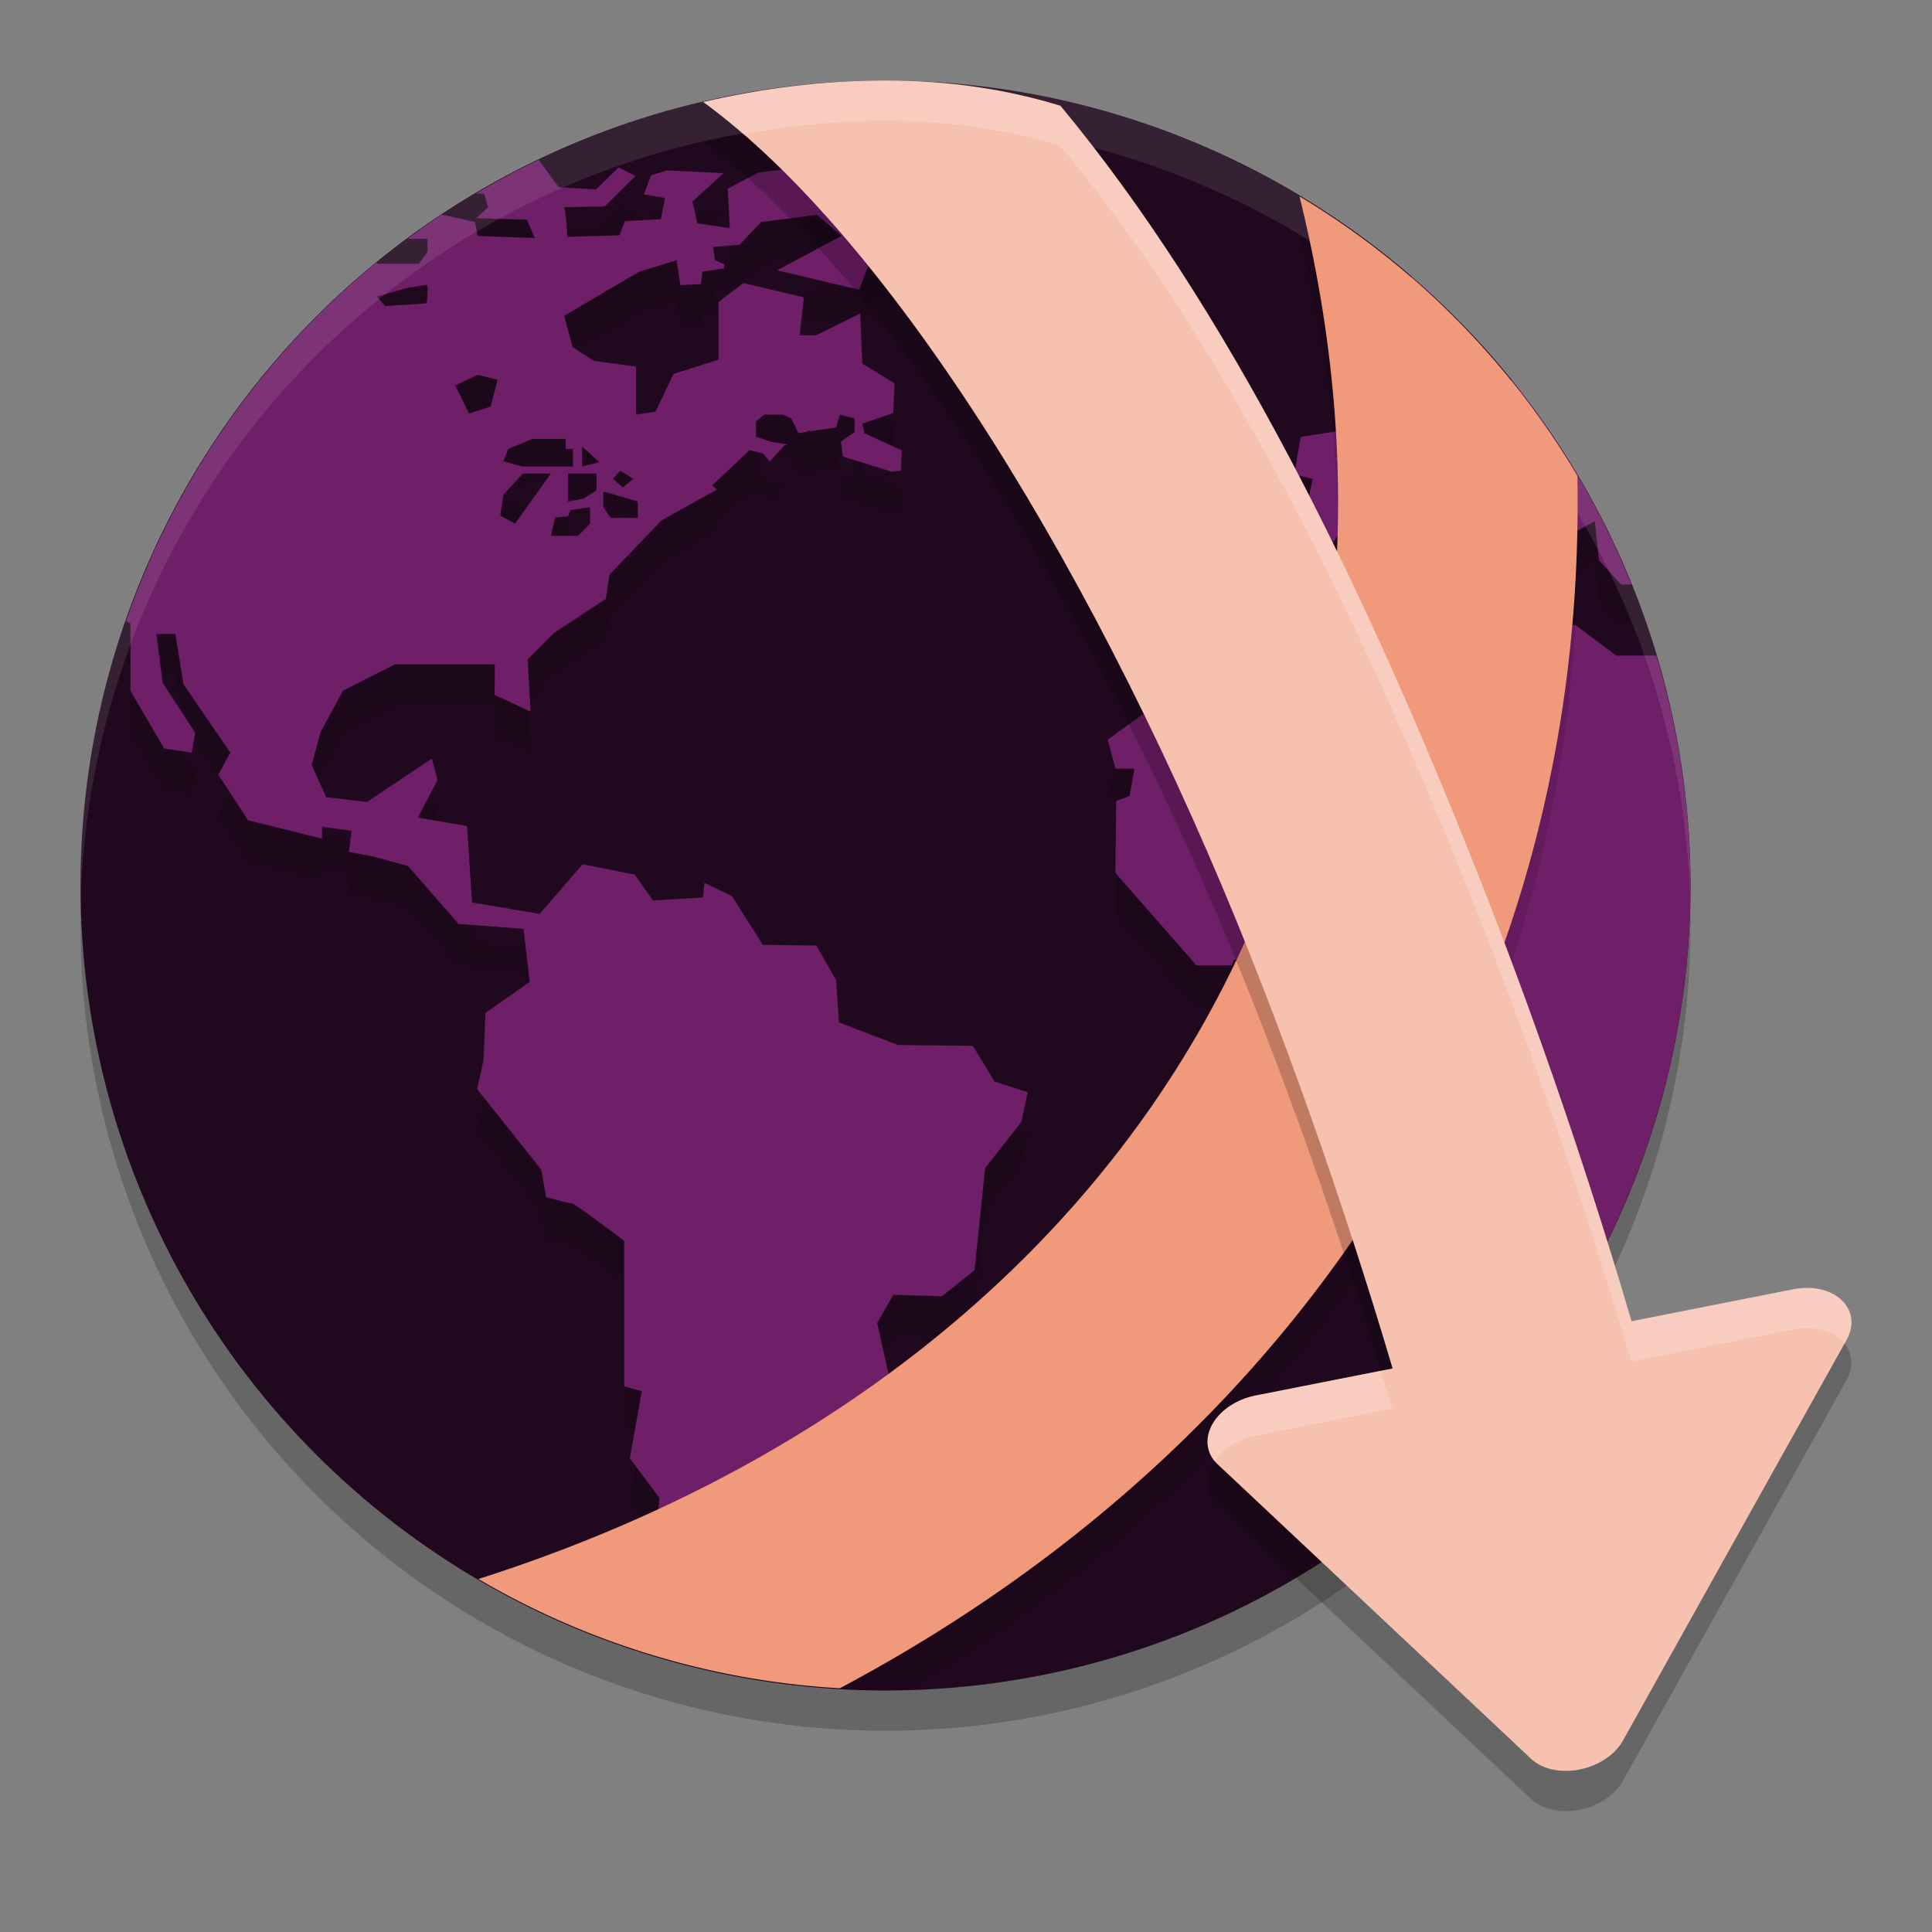 <svg xmlns="http://www.w3.org/2000/svg" width="24" height="24" version="1">
 <rect width="100%" height="100%" fill="#808080" stroke="none"/>
 <circle style="opacity:0.2" cx="11" cy="11.5" r="10"/>
 <circle style="fill:#20091e" cx="11" cy="11" r="10"/>
 <path style="opacity:0.1" d="M 6.692,2.486 A 10,10 0 0 0 5.91,2.906 H 6.013 L 6.064,3.072 5.917,3.21 6.547,3.228 6.643,3.455 5.935,3.429 5.899,3.254 5.486,3.164 A 10,10 0 0 0 5.063,3.467 h 0.247 v 0.165 L 5.202,3.777 H 4.685 V 3.755 A 10,10 0 0 0 1.565,8.218 l 0.055,0.026 V 9.079 L 2.039,9.797 2.381,9.85 2.425,9.604 2.021,8.982 1.943,8.376 h 0.235 l 0.1,0.623 0.582,0.851 -0.149,0.274 0.37,0.567 0.919,0.229 v -0.149 l 0.367,0.053 -0.034,0.263 0.288,0.053 0.446,0.122 0.63,0.72 0.806,0.061 0.078,0.658 -0.551,0.386 -0.025,0.588 -0.079,0.359 0.797,1 0.061,0.342 c 0,0 0.289,0.079 0.324,0.079 0.035,0 0.647,0.465 0.647,0.465 v 1.807 l 0.219,0.062 -0.148,0.833 0.367,0.491 -0.067,0.826 0.423,0.745 a 10,10 0 0 0 1.072,0.211 l -0.158,-0.134 0.026,-0.193 0.082,-0.236 0.018,-0.241 -0.312,-0.01 -0.157,-0.197 0.259,-0.25 0.035,-0.187 -0.289,-0.083 0.018,-0.175 0.411,-0.062 0.626,-0.302 0.21,-0.386 0.656,-0.842 -0.148,-0.658 0.201,-0.351 0.604,0.019 0.406,-0.323 0.132,-1.27 0.45,-0.573 0.079,-0.369 -0.411,-0.132 -0.271,-0.445 -0.928,-0.01 L 10.423,13.199 10.389,12.674 10.142,12.244 9.477,12.234 9.094,11.63 8.752,11.463 8.734,11.646 8.113,11.684 7.886,11.366 7.238,11.235 6.704,11.853 5.864,11.71 5.803,10.761 5.189,10.656 5.435,10.191 5.365,9.923 4.56,10.463 4.053,10.402 3.872,10.004 3.982,9.595 4.262,9.079 4.905,8.753 6.147,8.752 6.144,9.132 6.591,9.34 6.556,8.692 6.877,8.366 7.526,7.94 7.571,7.639 8.219,6.963 8.907,6.581 8.847,6.53 9.312,6.091 9.483,6.136 9.562,6.235 9.739,6.037 9.782,6.019 9.589,5.991 9.391,5.925 V 5.736 l 0.104,-0.085 h 0.229 l 0.105,0.046 0.091,0.185 0.112,-0.017 v -0.017 l 0.031,0.011 0.323,-0.049 0.046,-0.158 0.184,0.046 v 0.172 l -0.17,0.117 0.025,0.187 0.584,0.181 c 0,0 9.5e-4,0.003 0.002,0.008 l 0.135,-0.012 0.009,-0.254 L 10.739,5.885 10.713,5.764 11.098,5.632 11.114,5.263 10.713,5.018 10.686,4.396 10.135,4.667 H 9.933 L 9.986,4.194 9.236,4.016 8.926,4.251 V 4.968 L 8.367,5.146 8.143,5.613 7.9,5.653 V 5.054 L 7.376,4.982 7.113,4.811 7.008,4.423 7.946,3.872 8.405,3.733 8.452,4.041 8.708,4.029 8.727,3.873 8.995,3.834 9,3.78 8.885,3.733 8.858,3.568 9.187,3.54 9.386,3.332 l 0.011,-0.015 0.003,9.75e-4 0.061,-0.062 0.691,-0.088 0.306,0.261 -0.802,0.428 1.02,0.241 0.132,-0.342 h 0.446 l 0.157,-0.298 -0.314,-0.079 V 3.002 L 10.107,2.563 9.425,2.642 9.04,2.844 9.066,3.335 8.663,3.274 8.601,3.002 8.987,2.651 8.287,2.616 8.086,2.677 7.999,2.913 8.261,2.958 8.209,3.221 7.763,3.247 7.693,3.422 7.046,3.441 c 0,0 -0.018,-0.368 -0.044,-0.368 -0.026,5e-5 0.507,-0.009 0.507,-0.009 L 7.894,2.686 7.684,2.58 7.404,2.853 6.94,2.826 Z m 10.841,1.45 -0.318,0.125 -0.204,0.223 0.047,0.26 0.251,0.035 0.15,0.379 0.433,-0.175 0.071,0.506 H 17.833 l -0.355,-0.053 -0.394,0.066 -0.381,0.539 -0.545,0.086 -0.079,0.468 0.23,0.054 -0.066,0.301 -0.541,-0.108 -0.496,0.108 -0.105,0.276 0.086,0.581 0.291,0.137 0.488,-0.003 0.33,-0.029 0.101,-0.264 0.516,-0.671 0.34,0.069 0.334,-0.303 0.062,0.236 0.822,0.557 -0.101,0.135 -0.371,-0.02 0.143,0.202 0.229,0.05 0.267,-0.111 -0.006,-0.322 0.119,-0.06 -0.096,-0.102 L 18.105,6.802 17.962,6.395 h 0.456 l 0.146,0.145 0.393,0.34 0.017,0.41 0.407,0.434 0.151,-0.595 0.281,-0.154 0.053,0.486 0.275,0.303 0.128,-0.002 A 10,10 0 0 0 18.784,5.229 L 18.121,5.223 18.076,5.072 18.47,4.871 a 10,10 0 0 0 -0.937,-0.936 z m -12.231,0.104 c 0.019,0 0,0.229 0,0.229 L 4.783,4.302 4.685,4.184 5.052,4.078 c 0,0 0.23,-0.039 0.25,-0.039 z m 0.631,1.118 0.249,0.06 -0.086,0.335 -0.27,0.086 -0.17,-0.35 z M 6.615,5.952 h 0.413 v 0.126 H 7.119 V 6.295 H 6.489 L 6.254,6.23 6.312,6.078 Z m 0.616,0.093 0.217,0.197 -0.217,0.053 z M 7.708,6.348 7.868,6.448 7.739,6.555 7.612,6.448 Z M 6.497,6.381 H 6.845 L 6.398,7.005 6.215,6.906 6.254,6.644 Z m 0.559,0 H 7.409 V 6.591 L 7.252,6.693 7.056,6.73 Z M 7.495,6.612 H 7.521 L 7.922,6.73 V 6.934 H 7.587 L 7.495,6.801 Z M 7.33,6.801 V 7.006 L 7.18,7.157 H 6.845 l 0.053,-0.229 0.158,-0.014 0.032,-0.079 z M 17.74,7.67 16.558,7.762 16.192,7.959 H 15.723 L 15.493,7.936 14.924,8.253 V 8.85 l -1.165,0.842 0.097,0.359 h 0.236 l -0.062,0.342 -0.166,0.062 -0.01,0.895 1.007,1.148 h 0.437 l 0.027,-0.069 h 0.787 l 0.227,-0.211 h 0.447 l 0.244,0.246 0.666,0.069 -0.088,0.887 0.738,1.307 -0.389,0.745 0.026,0.351 0.306,0.307 v 0.844 l 0.353,0.476 A 10,10 0 0 0 20.987,11.257 10,10 0 0 0 20.575,8.644 H 20.078 L 19.566,8.262 19.028,8.315 V 8.644 H 18.857 L 18.674,8.512 17.74,8.275 Z"/>
 <path style="fill:#6f1e68" d="m 6.692,1.986 a 10,10 0 0 0 -0.782,0.42 h 0.102 l 0.052,0.167 -0.147,0.138 0.63,0.018 0.096,0.228 -0.709,-0.026 -0.035,-0.175 -0.413,-0.09 A 10,10 0 0 0 5.063,2.967 H 5.31 V 3.132 L 5.202,3.277 H 4.684 v -0.021 a 10,10 0 0 0 -3.119,4.463 l 0.055,0.026 v 0.835 l 0.419,0.718 0.342,0.052 0.044,-0.246 L 2.021,8.482 1.943,7.876 H 2.179 l 0.1,0.623 0.582,0.85 -0.149,0.274 0.37,0.567 0.919,0.228 v -0.149 l 0.367,0.052 -0.034,0.263 0.288,0.052 0.446,0.122 0.63,0.72 0.805,0.06 0.078,0.658 -0.55,0.386 -0.025,0.588 -0.079,0.359 0.796,1 0.06,0.342 c 0,0 0.289,0.079 0.324,0.079 0.035,0 0.647,0.465 0.647,0.465 v 1.806 l 0.218,0.061 -0.148,0.833 0.367,0.491 -0.067,0.826 0.485,0.855 0.619,0.541 a 10,10 0 0 0 0.033,0.006 l 0.599,0.011 0.06,-0.202 -0.46,-0.388 0.026,-0.193 0.082,-0.236 0.018,-0.241 -0.311,-0.01 -0.157,-0.197 0.259,-0.25 0.035,-0.187 -0.289,-0.083 0.018,-0.175 0.411,-0.062 0.626,-0.301 0.21,-0.386 0.656,-0.841 -0.148,-0.658 0.201,-0.35 0.603,0.018 0.406,-0.323 0.132,-1.27 0.45,-0.573 0.079,-0.369 -0.411,-0.132 -0.271,-0.445 -0.928,-0.009 -0.735,-0.281 -0.035,-0.525 -0.246,-0.43 -0.665,-0.009 -0.383,-0.604 -0.342,-0.167 -0.018,0.183 -0.621,0.037 L 7.885,10.866 7.238,10.735 6.704,11.353 5.864,11.21 5.802,10.261 5.189,10.156 5.435,9.691 5.365,9.423 4.559,9.963 4.052,9.902 3.872,9.504 3.982,9.095 4.261,8.579 4.905,8.253 6.147,8.252 6.144,8.632 6.591,8.84 6.555,8.192 6.877,7.866 7.526,7.44 7.571,7.139 8.219,6.463 8.907,6.081 8.846,6.031 9.312,5.591 l 0.171,0.044 0.079,0.099 0.177,-0.197 0.042,-0.018 -0.193,-0.028 L 9.391,5.425 V 5.236 l 0.104,-0.085 h 0.229 l 0.105,0.046 0.091,0.184 0.112,-0.017 v -0.017 l 0.032,0.011 0.323,-0.049 0.046,-0.158 0.183,0.046 v 0.171 l -0.17,0.117 0.025,0.187 0.584,0.18 c 0,0 10e-4,0.003 0.002,0.008 l 0.135,-0.012 0.009,-0.254 -0.463,-0.211 -0.026,-0.121 0.384,-0.131 0.017,-0.369 -0.401,-0.245 -0.026,-0.622 -0.551,0.271 H 9.933 L 9.986,3.694 9.236,3.516 8.926,3.751 v 0.717 l -0.559,0.177 -0.223,0.468 -0.243,0.039 V 4.554 L 7.376,4.482 7.113,4.311 7.008,3.923 7.946,3.372 8.405,3.233 l 0.046,0.309 0.256,-0.013 0.019,-0.155 0.267,-0.039 0.005,-0.054 -0.115,-0.048 -0.026,-0.165 0.329,-0.027 0.198,-0.208 0.011,-0.015 0.003,9.5e-4 0.06,-0.062 0.691,-0.088 0.305,0.261 -0.801,0.428 1.02,0.241 0.131,-0.342 H 11.254 L 11.411,2.958 11.096,2.879 V 2.502 l -0.989,-0.439 -0.682,0.079 -0.385,0.202 0.026,0.491 -0.403,-0.061 -0.061,-0.271 0.386,-0.352 -0.7,-0.034 -0.201,0.061 -0.087,0.236 0.261,0.045 -0.051,0.263 -0.446,0.026 -0.069,0.175 -0.647,0.019 c 0,0 -0.018,-0.368 -0.044,-0.368 -0.026,5e-5 0.507,-0.009 0.507,-0.009 L 7.894,2.186 7.684,2.08 7.404,2.353 6.94,2.326 Z m 10.84,1.45 -0.318,0.125 -0.204,0.223 0.047,0.26 0.251,0.035 0.15,0.379 0.432,-0.175 0.071,0.506 h -0.13 l -0.355,-0.052 -0.393,0.066 -0.381,0.539 -0.545,0.086 -0.079,0.467 0.23,0.053 -0.067,0.301 -0.541,-0.108 -0.496,0.108 -0.105,0.276 0.086,0.581 0.291,0.136 0.488,-0.003 0.33,-0.029 0.1,-0.263 0.515,-0.671 0.34,0.069 0.334,-0.302 0.062,0.236 0.822,0.556 -0.1,0.134 -0.371,-0.019 0.142,0.202 0.228,0.049 0.266,-0.111 -0.005,-0.322 0.119,-0.059 L 18.654,6.609 18.105,6.302 17.962,5.895 h 0.456 l 0.145,0.144 0.392,0.34 0.017,0.41 0.407,0.433 0.151,-0.594 0.281,-0.154 0.052,0.486 0.275,0.302 0.128,-0.002 a 10,10 0 0 0 -1.484,-2.532 l -0.663,-0.006 -0.045,-0.15 0.394,-0.201 A 10,10 0 0 0 17.533,3.436 Z M 5.302,3.539 c 0.019,0 0,0.229 0,0.229 L 4.783,3.802 4.684,3.684 5.052,3.578 c 0,0 0.23,-0.039 0.25,-0.039 z m 0.63,1.118 0.249,0.06 -0.086,0.335 -0.269,0.085 -0.17,-0.349 z m 0.682,0.795 h 0.413 v 0.126 h 0.09 V 5.795 H 6.489 L 6.254,5.73 6.312,5.578 Z m 0.616,0.093 0.216,0.197 -0.216,0.053 z M 7.708,5.848 7.868,5.948 7.739,6.055 7.612,5.948 Z m -1.211,0.034 H 6.844 L 6.398,6.505 6.215,6.406 l 0.039,-0.262 z m 0.558,0 H 7.409 V 6.091 L 7.252,6.193 7.055,6.23 Z M 7.495,6.112 h 0.026 L 7.922,6.23 V 6.434 H 7.587 L 7.495,6.301 Z M 7.33,6.301 V 6.506 L 7.179,6.657 h -0.335 l 0.053,-0.229 0.158,-0.013 0.033,-0.079 z m 10.41,0.869 -1.181,0.091 -0.366,0.197 h -0.469 l -0.23,-0.024 -0.569,0.317 v 0.596 l -1.165,0.842 0.097,0.359 h 0.236 l -0.061,0.341 -0.166,0.061 -0.01,0.894 1.007,1.148 h 0.437 l 0.027,-0.07 h 0.787 l 0.226,-0.21 h 0.447 l 0.244,0.246 0.666,0.069 -0.088,0.887 0.738,1.306 -0.388,0.745 0.026,0.351 0.305,0.306 v 0.843 l 0.402,0.542 V 17.383 A 10,10 0 0 0 21,11 10,10 0 0 0 20.575,8.144 H 20.078 L 19.566,7.762 19.028,7.815 V 8.144 H 18.857 L 18.674,8.012 17.74,7.775 Z"/>
 <path style="opacity:0.1;fill:#ffffff" d="m 11,1 c -5.539,0 -9.999,4.46 -9.999,10 0,0.084 -0.002,0.167 0,0.25 0.132,-5.423 4.543,-9.75 9.999,-9.75 5.455,0 9.867,4.327 9.999,9.75 0.002,-0.083 0,-0.166 0,-0.25 0,-5.54 -4.459,-10 -9.999,-10 z"/>
 <path style="opacity:0.1" d="m 16.143,2.94 c 0.928,3.762 0.465,7.138 -1.016,9.95 -1.653,3.141 -4.635,5.628 -8.62,7.031 a 10,10 0 0 0 4.492,1.079 10,10 0 0 0 0.27,-0.01 c 2.821,-1.679 5.068,-3.956 6.514,-6.703 1.239,-2.353 1.865,-5.026 1.812,-7.876 A 10,10 0 0 0 16.143,2.94 Z"/>
 <path style="fill:#f1997b" d="m 16.143,2.44 c 0.928,3.762 0.465,7.138 -1.016,9.95 -1.731,3.288 -4.915,5.864 -9.184,7.225 a 10,10 0 0 0 4.49,1.357 c 3.218,-1.711 5.762,-4.17 7.35,-7.184 1.239,-2.353 1.865,-5.026 1.812,-7.876 A 10,10 0 0 0 16.143,2.44 Z"/>
 <path style="opacity:0.2" d="m 11,1.5 c -0.78,0 -1.535,0.098 -2.264,0.267 2.337,1.702 4.94,5.926 6.799,10.607 0.825,2.077 1.531,4.241 2.096,6.281 0.549,1.985 0.346,0.686 0.16,-0.025 l 2.837,-0.451 C 20.019,15.947 19.242,13.58 18.323,11.267 16.921,7.736 15.26,4.328 13.173,1.814 12.517,1.613 11.799,1.5 11,1.5 Z m 9.628,16.679 c 0.84,3.078 -0.132,-2.076 0,0 z"/>
 <path style="fill:#f6c1af" d="m 11,1 c -0.78,0 -1.535,0.098 -2.264,0.267 2.337,1.702 4.94,5.926 6.799,10.607 0.825,2.077 1.531,4.241 2.096,6.281 0.549,1.985 0.346,0.686 0.16,-0.025 l 2.837,-0.451 C 20.019,15.447 19.242,13.08 18.323,10.767 16.921,7.236 15.26,3.828 13.173,1.314 12.517,1.113 11.799,1 11,1 Z m 9.628,16.679 c 0.84,3.078 -0.132,-2.076 0,0 z"/>
 <path style="opacity:0.2" d="m 22.467,16.5 a 0.495,0.674 74.339 0 0 -0.194,0.017 l -3.337,0.659 -3.337,0.659 a 0.495,0.674 74.339 0 0 -0.454,0.243 0.495,0.674 74.339 0 0 -0.022,0.609 l 1.948,1.83 1.948,1.831 a 0.495,0.674 74.339 0 0 1.142,-0.226 l 1.389,-2.49 1.39,-2.49 a 0.495,0.674 74.339 0 0 -0.473,-0.643 z"/>
 <path style="fill:#f6c1af" d="m 22.467,16 a 0.495,0.674 74.339 0 0 -0.194,0.017 l -3.337,0.659 -3.337,0.659 a 0.495,0.674 74.339 0 0 -0.454,0.243 0.495,0.674 74.339 0 0 -0.022,0.609 l 1.948,1.83 1.948,1.831 a 0.495,0.674 74.339 0 0 1.142,-0.226 l 1.389,-2.49 1.39,-2.49 a 0.495,0.674 74.339 0 0 -0.473,-0.643 z"/>
 <path style="opacity:0.2;fill:#ffffff" d="m 11,1 c -0.78,0 -1.535,0.098 -2.264,0.267 0.164,0.119 0.33,0.255 0.496,0.398 0.574,-0.105 1.163,-0.165 1.768,-0.165 0.799,0 1.518,0.112 2.173,0.313 2.088,2.514 3.748,5.923 5.15,9.453 0.747,1.882 1.395,3.796 1.94,5.647 l 2.01,-0.396 a 0.495,0.674 74.339 0 1 0.194,-0.018 0.495,0.674 74.339 0 1 0.446,0.19 l 0.026,-0.047 a 0.495,0.674 74.339 0 0 -0.473,-0.644 0.495,0.674 74.339 0 0 -0.194,0.018 L 20.263,16.414 C 19.718,14.563 19.07,12.649 18.323,10.767 16.921,7.236 15.26,3.828 13.173,1.314 12.517,1.113 11.799,1 11,1 Z m 6.151,16.028 -1.553,0.307 a 0.495,0.674 74.339 0 0 -0.454,0.244 0.495,0.674 74.339 0 0 -0.057,0.571 0.495,0.674 74.339 0 1 0.057,-0.071 0.495,0.674 74.339 0 1 0.454,-0.244 l 1.697,-0.335 c -0.046,-0.156 -0.097,-0.315 -0.145,-0.472 z"/>
</svg>
